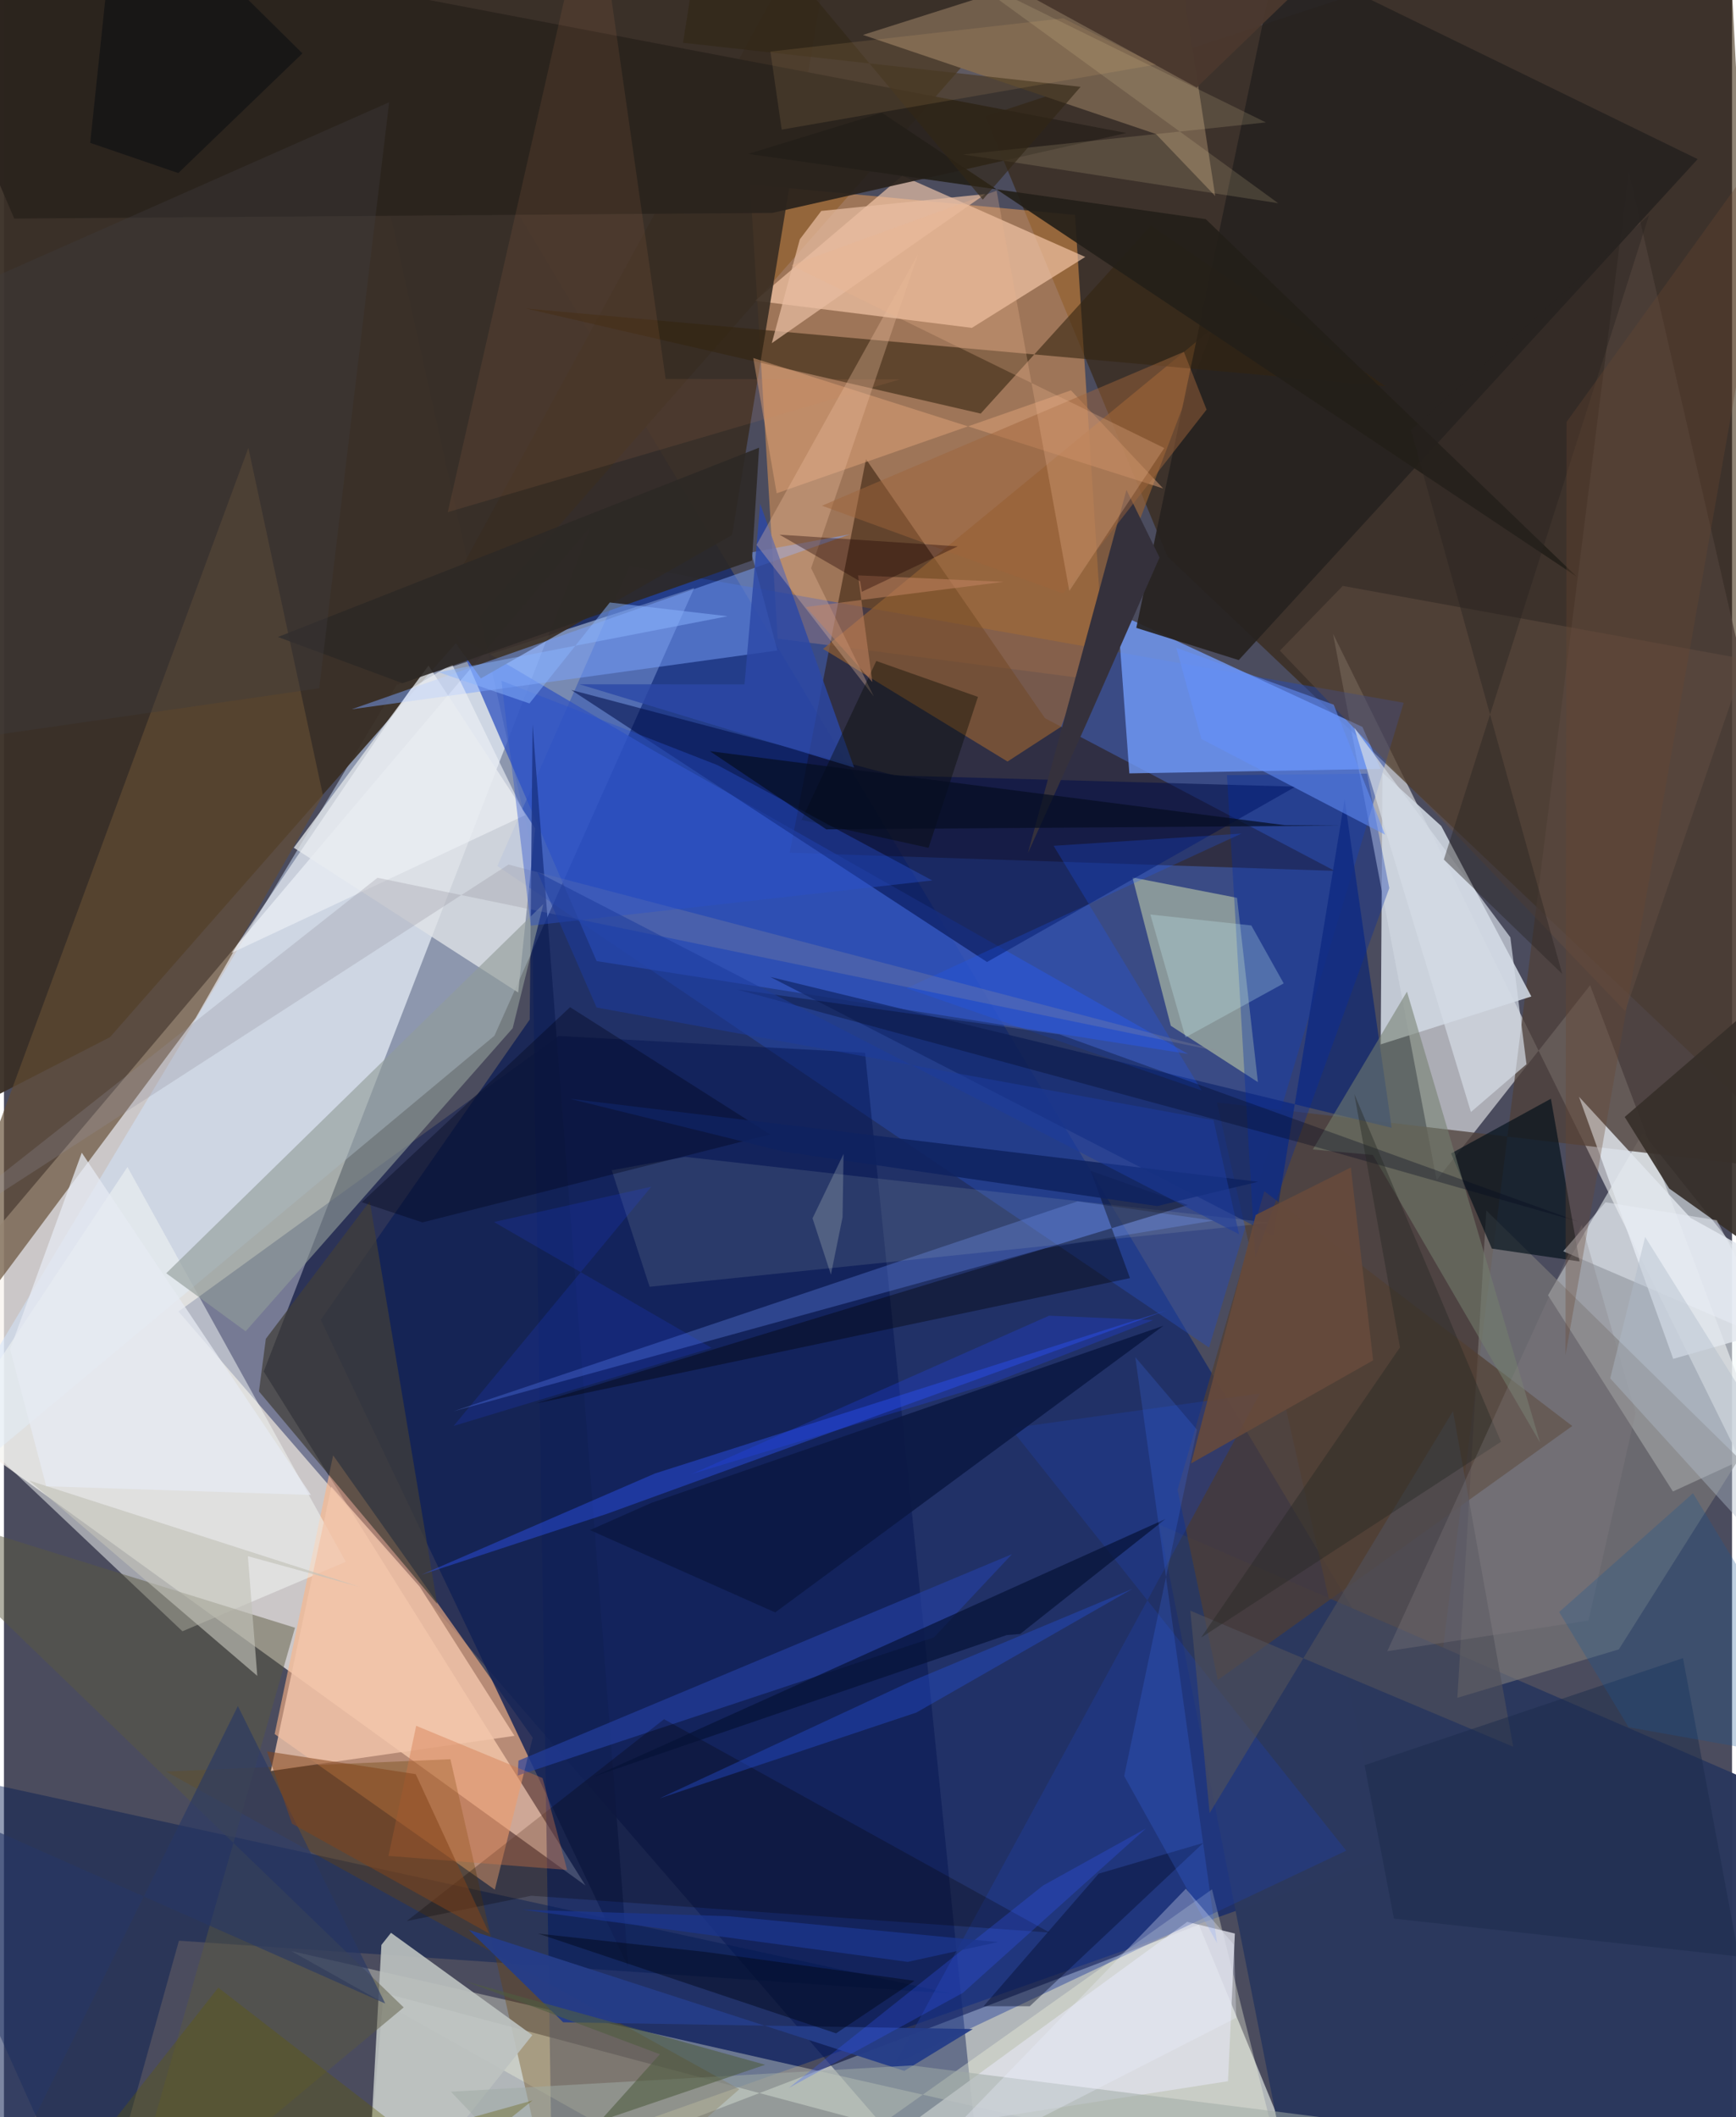 <svg xmlns="http://www.w3.org/2000/svg" width="228" height="278" viewBox="0 0 836 1024"><path fill="#4b4c5e" d="M0 0h836v1024H0z"/><path fill="#f8f2ed" fill-opacity=".737" d="M-62 663.686L281.328 911.97 125.66 663.354l157.965-408.408z"/><path fill="#e9f1eb" fill-opacity=".643" d="M641.747 1086L183.673 963.872 173.193 1086l404.87-155.06z"/><path fill="#d3d5d9" fill-opacity=".71" d="M767.343 476.542l-74.271 94.237-50.105-264.272L898 823.674z"/><path fill="#031e6f" fill-opacity=".573" d="M714.706 882.16L264.9 1041.545l-9.948-632.162L149.978-62z"/><path fill="#d0e4ff" fill-opacity=".494" d="M333.933 284.386L190.02 331.152-62 750.47l299.279-249.51z"/><path fill="#3a2f26" fill-opacity=".957" d="M-27.237 542.02l13.683-569.084 511.83 19.628L51.318 501.638z"/><path fill="#321c00" fill-opacity=".537" d="M474.773 56.303l88.099 212.891 302.28 286.81L832.993-62z"/><path fill="#fea552" fill-opacity=".459" d="M361.016 89.264l157.124 14.678 14.558 225.507-158.416-20.563z"/><path fill="#f3fafa" fill-opacity=".541" d="M746.988 626.497l45.884-78.6L898 679.734l-90.606 41.646z"/><path fill="#264bb4" fill-opacity=".459" d="M302.626 273.627l374.527 66.276-94.172 311.873L238.67 418.85z"/><path fill="#00114c" fill-opacity=".42" d="M268.302 501.043l148.275 8.139L475.37 1086 84.439 634.331z"/><path fill="#fdb486" fill-opacity=".604" d="M237.463 913.97l18.319-73.48-96.538-136.594-28.292 134.801z"/><path fill="#251200" fill-opacity=".486" d="M380.136 412.44l36.881-190.374 86.62 125.315 140.133 73.831z"/><path fill="#4f413a" fill-opacity=".765" d="M586.788 533.189L898 569.777 786.049 82.972 678.33 939.088z"/><path fill="#739efe" fill-opacity=".765" d="M544.435 374.063l-5.673-77.31 118.448 54.843 8.753 20.288z"/><path fill="#cfd6e0" fill-opacity=".894" d="M666.868 373.68l28.461 25.83 43.575 82.455-72.863 23.16z"/><path fill="#ffd1b2" fill-opacity=".608" d="M434.576 85.014l-71.2 60.442 104.862 13.127 54.868-34.308z"/><path fill="#2b385e" fill-opacity=".984" d="M558.98 737.451L898 884.303 878.68 1086l-253.783-14.434z"/><path fill="#f6fadf" fill-opacity=".349" d="M364.16 1070.138l-225.1-126.451 480.178 109.154-34.823-139.036z"/><path fill="#3355c0" fill-opacity=".761" d="M218.236 306.526l68.477 158.315 286.165 44.927L314.482 363.16z"/><path fill="#382d23" fill-opacity=".898" d="M230.706 328.131l121.52-69.372L405.077-62 208.933 297.424z"/><path fill="#dfe3e7" fill-opacity=".792" d="M256.968 400.657l-8.195 79.402-108.579-70.033 65.182-88.08z"/><path fill="#d8e3b0" fill-opacity=".498" d="M596.52 434.244l10.108 89.148-42.134-27.252-18.57-71.758z"/><path fill="#f3f7f6" fill-opacity=".51" d="M-21.486 686.996L86.346 788.99l79.008-33.594L59.751 564.443z"/><path fill="#644d34" fill-opacity=".667" d="M-57.832 694.089l150.52-201.67 61.63-107.76-36.071-168.062z"/><path fill="#936032" fill-opacity=".682" d="M396.266 313.843l188.45-155.036-73.28 192.674-25.939 16.844z"/><path fill="#7f7e7b" fill-opacity=".592" d="M717.124 585.466l-14.006 235.709 78.116-23.429 58.16-92.242z"/><path fill="#272220" fill-opacity=".918" d="M597.344 319.264l222.02-242.3-203.4-99.157-68.17 325.877z"/><path fill="#715e4b" d="M557.279 64.807l28.7 30-19.43-125.838L415.57 16.887z"/><path fill="#001951" fill-opacity=".424" d="M458.408 964.256L84.648 938.65 43.513 1086-62 850.698z"/><path fill="#2b231d" fill-opacity=".941" d="M371.73 102.968L4.973 105.712-62-51.02 542.962 64.33z"/><path fill="#6b4208" fill-opacity=".353" d="M269.545 1086l86.239-75.539L78.393 856.826l137.592-5.96z"/><path fill="#000e47" fill-opacity=".549" d="M274.403 333.708l156.474 41.353 193.95 5.412-149.246 84.817z"/><path fill="#342410" fill-opacity=".588" d="M472.518 200.036l82.367-90.93 113.404 77.665-416.012-37.587z"/><path fill="#112055" fill-opacity=".812" d="M153.257 638.365l148.732 312.913-46.252-601.021-1.39 142.873z"/><path fill="#152b70" fill-opacity=".796" d="M648.588 386.65l22.75 158.825-300.61-72.962 243.321 125.125z"/><path fill="#7ca3ff" fill-opacity=".49" d="M374.152 314.626l-205.875 28.407 241.055-84.61-47.841 8.762z"/><path fill="#919b98" fill-opacity=".624" d="M116.929 643.905l-38.42-28.085 182.45-178.567-14.845 60.049z"/><path fill="#523f32" fill-opacity=".69" d="M567.753 720.553l19.46 92.025 171.48-122.876-148.958-113.556z"/><path fill="#e2e6ee" fill-opacity=".824" d="M815.942 589.062l78.413 43.407-86.808 24.762-45.594-126.763z"/><path fill="#dedfe8" fill-opacity=".8" d="M432.711 1031.468l139.714-101.942 23.048 5.65-3.319 71.431z"/><path fill="#f2c6ac" fill-opacity=".804" d="M246.975 839.558l-117.851 16.995L158.39 719.07l42.747 48.358z"/><path fill="#bdc2c0" fill-opacity=".906" d="M255.617 984.31L174.597 1086l8.002-145.309 4.647-5.858z"/><path fill="#010f17" fill-opacity=".651" d="M748.372 531.409l13.851 78.713-42.416-6.213-19.731-46.025z"/><path fill="#203e9b" fill-opacity=".443" d="M649.345 895.104L430.999 998.341 607.65 673.98l-120.62 16.832z"/><path fill="#698df9" fill-opacity=".322" d="M519.353 581.06L217.448 682.593l286.52-78.908 81.261-13.33z"/><path fill="#423f38" fill-opacity=".718" d="M176.973 581.02l-50.284 66.51-3.33 25.447 86.213 102.788z"/><path fill="#e6a77b" fill-opacity=".463" d="M373.82 238.595l-11.335-65.435 198.316 63.108-44.63-47.473z"/><path fill="#372f2a" fill-opacity=".918" d="M869.481 466.666l-85.407 73.58 21.525 34.6L898 640.58z"/><path fill="#5a5840" fill-opacity=".478" d="M193.384 970.914L55.306 1086l85.486-298.724L-62 724.201z"/><path fill="#bcccc1" fill-opacity=".141" d="M329.54 559.542l283.223 31.879-300.419 30.94-18.304-56.342z"/><path fill="#2440a1" fill-opacity=".651" d="M449.887 791.938l-201.365 66.837.393-7.206 238.757-99.884z"/><path fill="#070000" fill-opacity=".259" d="M319.338 831.52l-124.482 97.628 60.219-12.243 250.8 17.807z"/><path fill="#35313c" d="M523.618 350.065l35.425-80.415-16.009-32.7-47.682 175.684z"/><path fill="#737e6e" fill-opacity=".557" d="M678.738 479.612l-45.536 76.34 29.027 2.67 80.906 139.106z"/><path fill="#0c1944" fill-opacity=".902" d="M313.166 726.909l-29.7 13.14 89.648 39.824L560.896 641.23z"/><path fill="#634e42" fill-opacity=".486" d="M647.677 283.383l194.89 35.475-58.234 170.227-167.078-174.373z"/><path fill="#d5dce6" fill-opacity=".694" d="M709.679 537.85l-56.415-185.865 75.494 101.378 7.799 61.385z"/><path fill="#002ba7" fill-opacity=".337" d="M670.191 429.552l-10.803-55.36-67.734.7 13.685 233.535z"/><path fill="#000003" fill-opacity=".376" d="M544.744 618.172l-287.66 60.68 315.62-96.014-46.973-16.527z"/><path fill="#e7bda2" fill-opacity=".725" d="M371.462 165.977l103.327-72.131-79.397 8.18-10.38 13.727z"/><path fill="#253d88" fill-opacity=".957" d="M224.877 933.382l45.673 44.736 198.151 3.264-33.138 20.232z"/><path fill="#eff1f6" fill-opacity=".612" d="M216.74 321.205l35.397 73.05-142.035 66.655 86.955-128z"/><path fill="#9faaa5" fill-opacity=".522" d="M439.148 998.999l259.22 32.768L287.051 1086l-70.843-74.326z"/><path fill="#d18259" fill-opacity=".118" d="M214.697 247.704L285.117-62l34.982 245.286 113.343.207z"/><path fill="#2f57ff" fill-opacity=".404" d="M202.046 761.612l89.71-29.45L562.59 633.72l-247.672 78.949z"/><path fill="#231f19" fill-opacity=".914" d="M581.412 106.004L360.056 74.446 424.76 54.58l335.99 224.248z"/><path fill="#2d2925" fill-opacity=".898" d="M361.869 271.112l3.443-54.589-232.73 91.561 60.203 22.356z"/><path fill="#000317" fill-opacity=".361" d="M202.437 591.235l-29.332-9.769 100.767-94.324 96.862 61.55z"/><path fill="#2b48a6" fill-opacity=".812" d="M365.822 243.595l45.468 127.667-132.869-40.295 79.838.047z"/><path fill="#254ecf" fill-opacity=".416" d="M546.028 768.427l-104.562 59.84-124.224 41.503 121.08-56.337z"/><path fill="#eed8aa" fill-opacity=".157" d="M463.943 74.72l146.543-15.508-146.72-72.046L616.442 98.278z"/><path fill="#c2c2b8" fill-opacity=".635" d="M172.18 767.562L118 752.676l4.554 57.89-110.384-94.5z"/><path fill="#efbfa2" fill-opacity=".325" d="M442.236 122.914l-51.75 151.889 30.31 62.01-56.724-73.252z"/><path fill="#1c57ff" fill-opacity=".243" d="M579.405 527.437l-142.73-49.478 161.952-74.784-90.835 5.916z"/><path fill="#4b382e" fill-opacity=".969" d="M685.182-62L577.03 42.309 386.395-62h-52.141z"/><path fill="#d47445" fill-opacity=".38" d="M186.02 897.636l86.42 6.794-11.868-44.44-61.145-25.282z"/><path fill="#00071c" fill-opacity=".325" d="M631.405 553.783L354.457 478.52l156.283 21.814 250.924 90.514z"/><path fill="#928c97" fill-opacity=".271" d="M593.049 509.669l-348.961-91.514L-62 616.014l242.708-191.468z"/><path fill="#674a3b" fill-opacity=".898" d="M605.57 587.627l46.01-22.962 10.789 93.284-88.075 49.859z"/><path fill="#50515a" fill-opacity=".627" d="M701.011 682.458l29.133 162.384-156.216-65.818 9.34 97.904z"/><path fill="#6590fc" fill-opacity=".549" d="M643.299 340.831l-76.168-27.547 12.156 44.154 88.833 46.258z"/><path fill="#050900" fill-opacity=".384" d="M385.874 396.543l36.14-76.849 49.18 17.368-23.907 72.995z"/><path fill="#2950ce" fill-opacity=".4" d="M345.201 370.065l103.891 55.78-194.239 21.854-14.195-118.464z"/><path fill="#caf4f8" fill-opacity=".263" d="M619.106 475.636l-47.516 26.107-16.993-59.421 48.848 5.286z"/><path fill="#061337" fill-opacity=".714" d="M285.443 859.192L561.9 734.686l-70.283 55.604-6.542.544z"/><path fill="#ebeff7" fill-opacity=".482" d="M774.79 581.496l-20.458 23.702 106.024 45.507-31.78-60.533z"/><path fill="#e6ebf2" fill-opacity=".737" d="M2.976 652.536l17.474 66.32 128.056 4.202L37.641 557.525z"/><path fill="#263765" fill-opacity=".604" d="M184.464 969.039L-62 859.794-15.753 1086l128.917-260.868z"/><path fill="#9f653a" fill-opacity=".482" d="M512.408 287.077l69.386-88.959-10.986-27.946-175.076 74.423z"/><path fill="#030b28" fill-opacity=".408" d="M529.585 906.218l50.62-14.86-83.95 78.993-22.369-.002z"/><path fill="#0f2260" fill-opacity=".859" d="M377.53 557.06l-103.862-25.63 333.023 40.15-48.834 11.76z"/><path fill="#eab38e" fill-opacity=".29" d="M561.32 216.704l-180.38-88.38 99.282-36.086 35.17 193.577z"/><path fill="#824319" fill-opacity=".525" d="M127.223 847.065l71.977 11.037 35.591 77.11-95.457-53.172z"/><path fill="#262723" fill-opacity=".412" d="M675.37 651.668l-22.107-122.512 70.96 168.162-145.094 94.74z"/><path fill="#1a2a4a" fill-opacity=".475" d="M839.248 946.287l-26.982-144.312-154.037 51.783 14.192 74.222z"/><path fill="#1c3b9e" fill-opacity=".541" d="M585.146 541.8l12.357 55.153-339.419-175.148 28.61 65.485z"/><path fill="#1f48ff" fill-opacity=".165" d="M342.336 651.912l-124.798 37.77 95.653-115.724-76.137 17.085z"/><path fill="#020718" fill-opacity=".467" d="M339.514 944.11l101.002 13.92-37.956 25.426-144.197-48.241z"/><path fill="#615b00" fill-opacity=".333" d="M5.758 1086l249.924-70.073-40 32.158-112-86.728z"/><path fill="#c38464" fill-opacity=".506" d="M387.996 293.593l32.098 36.275-6.922-51.585 70.458 3.128z"/><path fill="#4e5d40" fill-opacity=".588" d="M317.338 993.571l-28.919 32.237 79.842-27.157-145.138-40.422z"/><path fill="#407aff" fill-opacity=".204" d="M541.93 859.001l44.946 80.865L547.314 656.4l29.836 35.1z"/><path fill="#3e3b3d" fill-opacity=".38" d="M186.346 49.456L-39.737 149.493-62 363.853l214.54-30.968z"/><path fill="#272320" fill-opacity=".412" d="M696.577 415.73l99.293-311.713-115.216 103.971 73.194 263.074z"/><path fill="#3559fc" fill-opacity=".278" d="M552.438 884.38l-88.533 79.493-84.17 45.964 122.96-97.88z"/><path fill="#1c0001" fill-opacity=".357" d="M461.421 264.251l-46.409 21.977-.817-5.045-39.014-22.586z"/><path fill="#2246f4" fill-opacity=".278" d="M478.08 668.954l-145.617 44.058L505.6 636.354l50.342 2.131z"/><path fill="#898185" fill-opacity=".282" d="M766.526 783.812l22.808-100.398-25.992-91.103-94.125 206.312z"/><path fill="#ebeeff" fill-opacity=".306" d="M596.154 975.928l-167.4 85.543L571.76 913.537l23.31 27.112z"/><path fill="#312616" fill-opacity=".631" d="M328.51 20.68L520.836 42l-47.314 54.55L341.577-62z"/><path fill="#ffcb80" fill-opacity=".11" d="M512.504 8.853l-141.72 16.089 5.47 37.741 181.09-31.455z"/><path fill="#1a5895" fill-opacity=".278" d="M817.116 722.227l-64.754 57.443 33.576 55.723L898 855.413z"/><path fill="#0e1013" fill-opacity=".643" d="M55.509-62l88.882 87.815L84.34 83.708 41.729 69.096z"/><path fill="#050e22" fill-opacity=".698" d="M341.522 363.325l278.101 35.788 27.287.198-249.049 1.828z"/><path fill="#8bb5ff" fill-opacity=".494" d="M254.217 340.228l38.884-48.838 56.975 6.664-139.762 27.071z"/><path fill="#eaf3df" fill-opacity=".208" d="M400.06 616.492l5.63-27.784.494-30.607-15.023 31.15z"/><path fill="#1b358d" fill-opacity=".757" d="M250.797 923.654l99.694 3.14 130.363 12.513-43.648 9.588z"/><path fill="#afbccb" fill-opacity=".412" d="M777.058 666.653l16.897-68.392 44.326 70.873L898 799.783z"/><path fill="#694630" fill-opacity=".318" d="M755.926 204.117L898 7.074l-59.68 177.89-82.893 470.48z"/></svg>